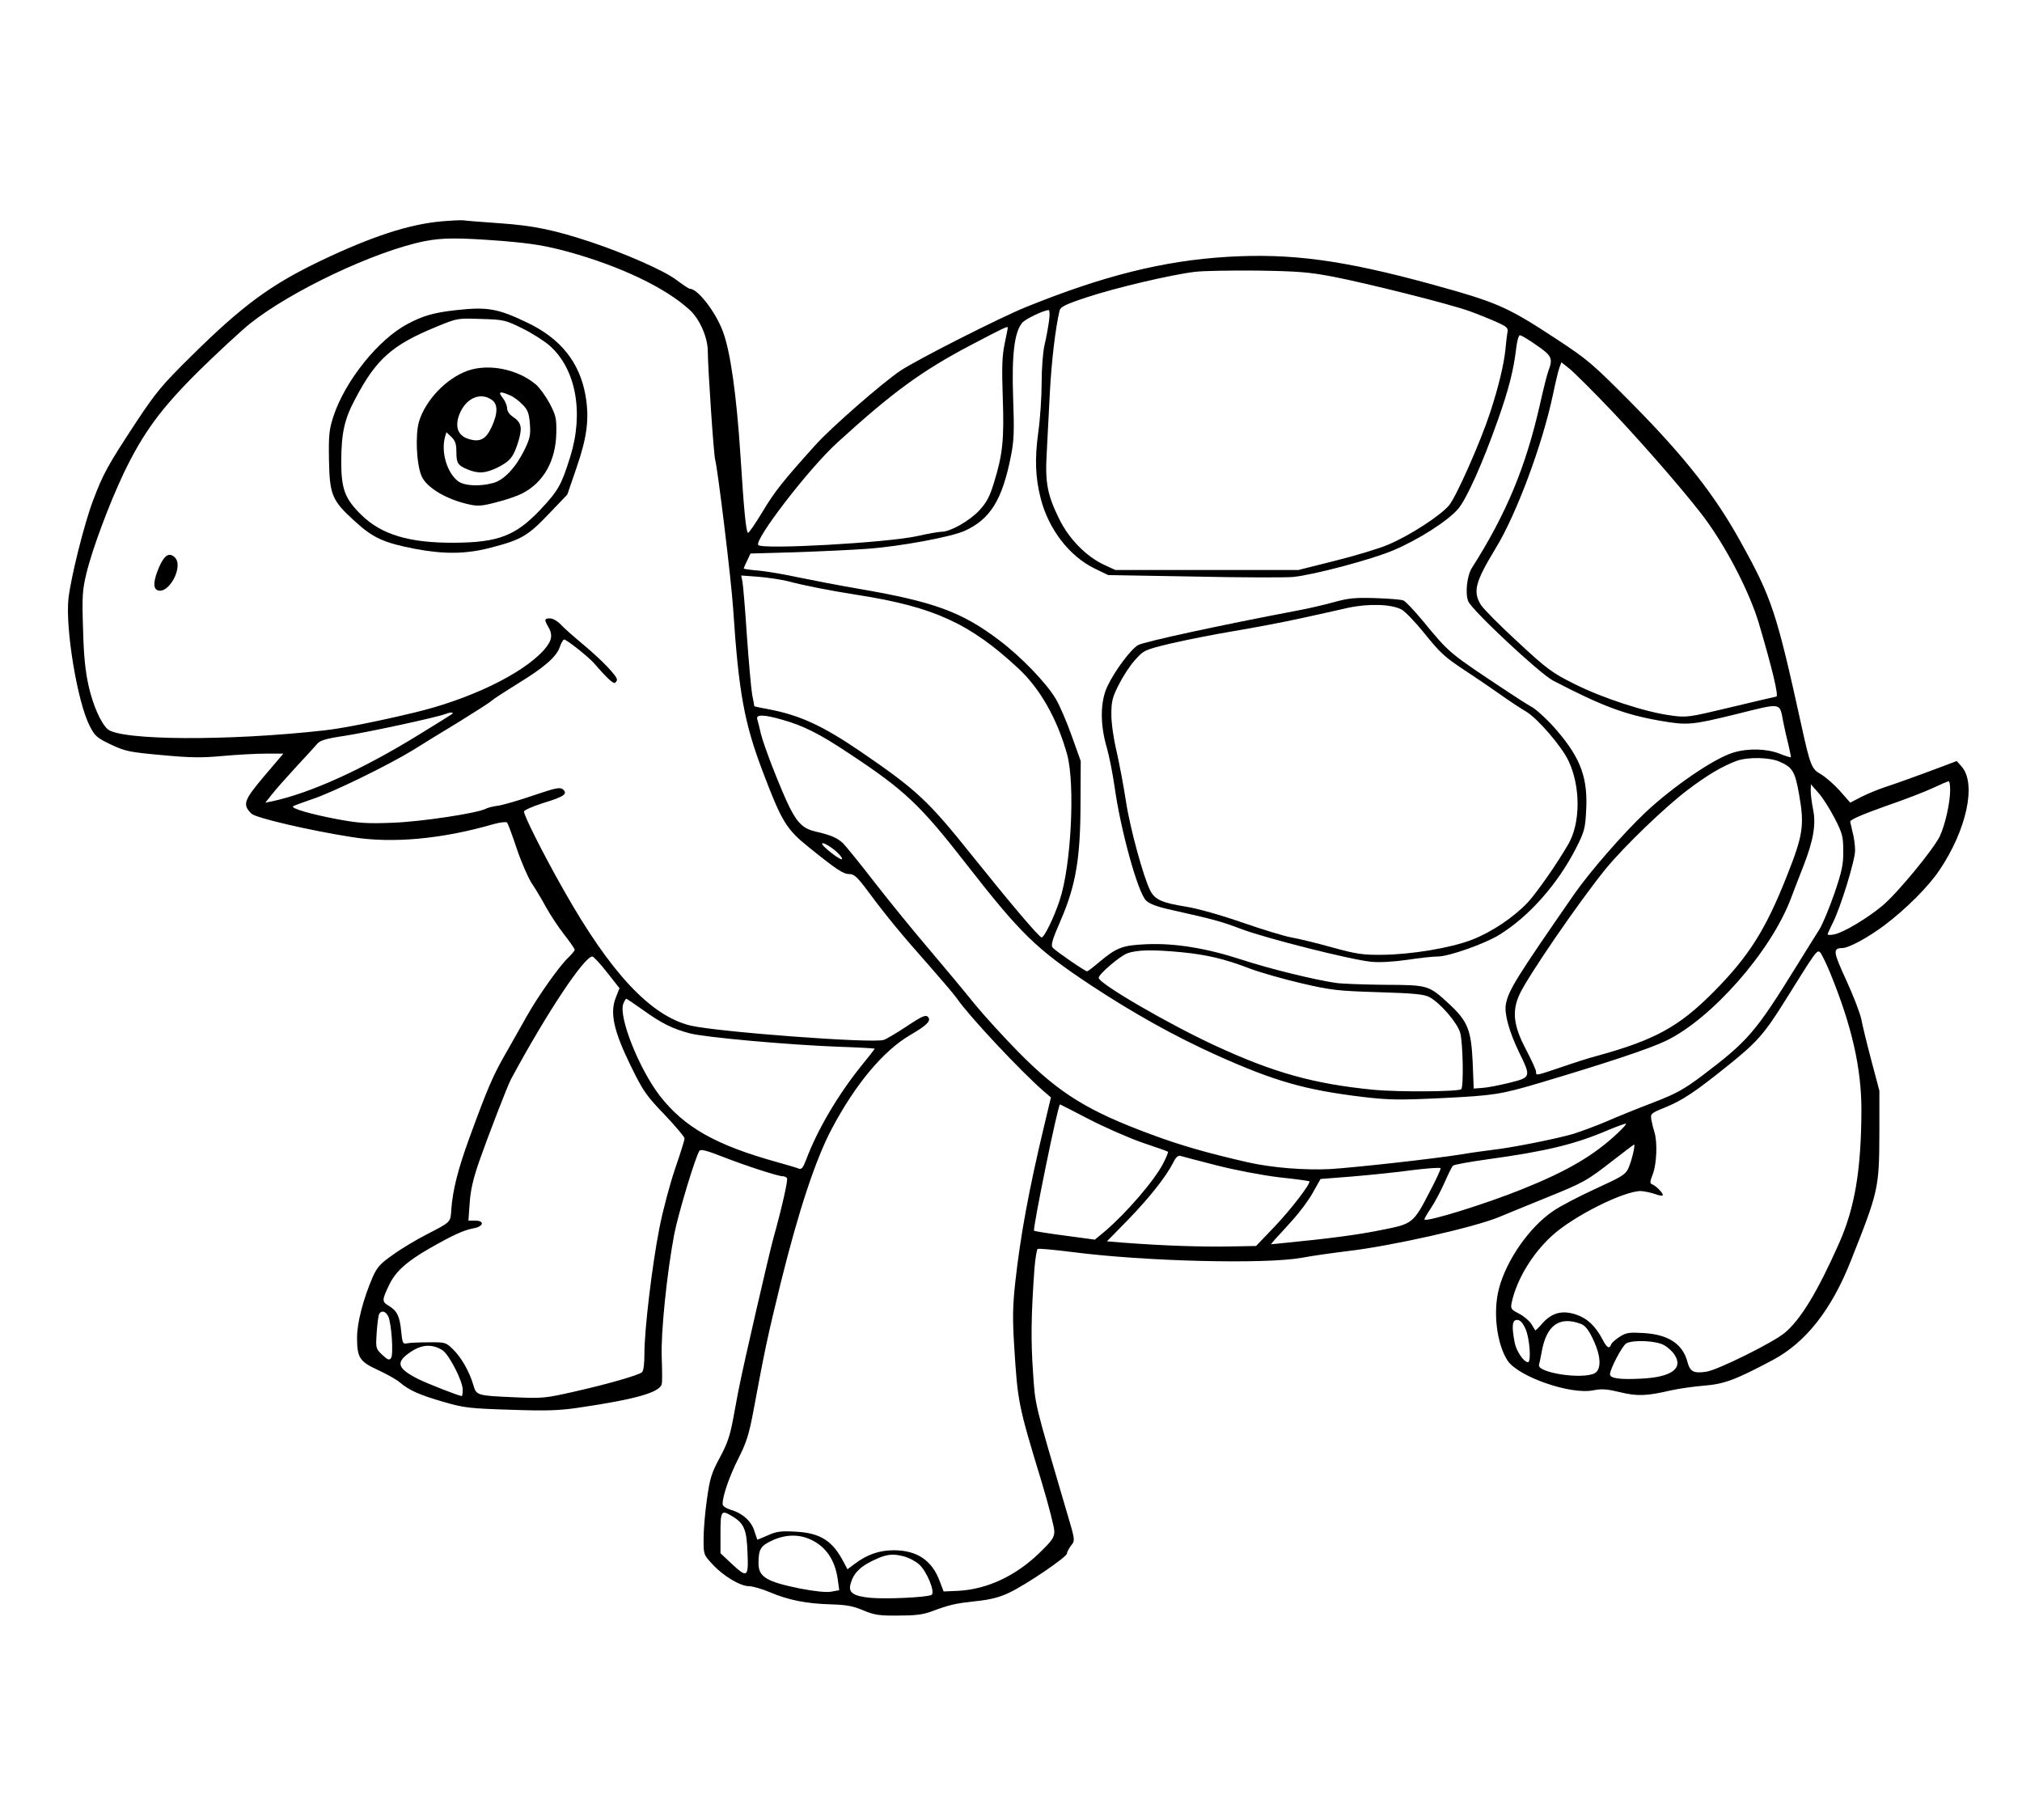 <?xml version="1.0" standalone="no"?>
<!DOCTYPE svg PUBLIC "-//W3C//DTD SVG 20010904//EN"
 "http://www.w3.org/TR/2001/REC-SVG-20010904/DTD/svg10.dtd">
<svg version="1.0" xmlns="http://www.w3.org/2000/svg"
 width="500" height="450" viewBox="0 0 957 718"
 preserveAspectRatio="xMidYMid meet">

<g transform="translate(0,718) scale(0.1,-0.1)"
fill="#000000" stroke="none">
<path d="M2090 6849 c-155 -14 -330 -71 -575 -188 -235 -113 -367 -210 -608
-448 -141 -139 -169 -173 -263 -315 -136 -207 -155 -242 -204 -371 -43 -115
-104 -361 -116 -463 -15 -143 42 -488 100 -602 25 -49 34 -57 101 -89 68 -32
87 -36 242 -50 137 -13 190 -13 288 -4 66 6 157 11 203 11 l83 0 -91 -107
c-97 -115 -103 -134 -60 -177 20 -20 272 -79 476 -111 193 -31 428 -9 672 62
30 8 57 11 62 7 4 -5 25 -61 46 -124 21 -63 53 -135 69 -161 17 -25 48 -76 69
-115 21 -38 60 -97 87 -131 27 -35 49 -66 49 -71 0 -5 -14 -21 -31 -38 -42
-40 -140 -178 -196 -277 -25 -45 -72 -127 -103 -182 -58 -102 -82 -157 -170
-398 -53 -146 -77 -242 -84 -334 -4 -62 0 -58 -116 -118 -47 -24 -118 -66
-158 -95 -62 -43 -77 -60 -98 -107 -44 -102 -74 -215 -74 -286 0 -96 12 -114
99 -154 41 -19 88 -45 104 -59 45 -38 93 -59 207 -92 96 -28 123 -31 315 -37
172 -6 231 -4 325 10 266 39 384 72 392 112 3 10 2 65 0 123 -5 116 24 399 59
585 19 97 98 360 119 395 6 9 32 3 111 -28 113 -44 262 -92 284 -92 8 0 16 -4
20 -9 5 -10 -24 -139 -65 -286 -19 -68 -142 -601 -161 -700 -6 -27 -18 -96
-29 -153 -15 -81 -28 -119 -64 -185 -39 -73 -46 -96 -60 -195 -9 -62 -16 -146
-16 -188 0 -74 0 -75 42 -120 51 -56 132 -104 173 -104 17 0 62 -13 100 -29
87 -37 173 -54 290 -57 70 -2 103 -8 150 -28 52 -22 75 -26 165 -25 80 0 118
4 160 20 87 32 109 37 208 48 68 7 112 18 158 40 79 37 274 169 274 186 0 7 9
23 19 37 20 24 20 25 -20 159 -156 531 -149 500 -160 667 -10 145 -9 261 7
485 4 48 11 90 15 93 5 3 80 -4 167 -15 341 -44 908 -58 1082 -27 47 9 146 23
220 32 206 24 597 112 715 161 33 14 132 54 220 90 183 74 195 81 322 180 52
40 95 73 97 73 7 0 -11 -76 -26 -110 -14 -32 -29 -41 -158 -100 -78 -36 -169
-83 -201 -106 -111 -76 -219 -231 -254 -364 -30 -111 -11 -263 40 -342 51 -77
299 -163 406 -141 41 8 65 6 127 -9 82 -20 126 -18 242 9 36 8 106 18 155 22
96 8 146 26 325 121 156 83 278 237 370 470 131 330 134 342 135 605 l0 200
-38 143 c-21 79 -42 166 -47 193 -5 27 -37 111 -71 185 -64 139 -65 153 -19
154 30 0 122 50 198 107 100 75 208 182 261 261 129 191 176 409 106 490 l-24
27 -63 -24 c-150 -56 -226 -83 -278 -100 -30 -10 -79 -30 -109 -45 l-54 -28
-49 56 c-27 30 -67 65 -89 78 -45 25 -51 40 -94 236 -118 537 -140 601 -291
872 -119 214 -259 392 -500 637 -199 201 -217 216 -369 316 -233 153 -278 172
-585 257 -423 116 -670 149 -971 131 -302 -18 -589 -90 -954 -238 -121 -49
-510 -246 -592 -300 -82 -54 -331 -271 -405 -354 -154 -171 -192 -219 -250
-316 -34 -56 -64 -100 -68 -98 -9 6 -19 105 -35 360 -19 294 -48 499 -84 594
-35 93 -119 201 -156 201 -5 0 -33 19 -64 42 -56 43 -242 125 -404 179 -172
57 -272 78 -432 89 -85 6 -163 12 -173 14 -9 1 -55 -1 -102 -5z m290 -93 c141
-12 201 -22 309 -51 246 -68 459 -169 574 -274 49 -44 87 -132 87 -198 0 -72
28 -492 35 -513 12 -43 76 -567 85 -705 26 -396 53 -541 140 -770 90 -237 111
-272 218 -358 133 -107 163 -127 192 -127 23 0 38 -14 93 -88 83 -112 154
-198 287 -348 58 -66 117 -135 130 -154 57 -83 301 -343 409 -437 l35 -30 -32
-134 c-74 -310 -112 -519 -137 -742 -12 -112 -13 -169 -5 -300 17 -267 18
-276 131 -647 32 -107 59 -211 59 -230 0 -30 -10 -44 -73 -105 -111 -107 -246
-170 -382 -177 l-69 -3 -19 50 c-36 97 -107 145 -217 145 -70 0 -128 -21 -187
-66 l-32 -24 -17 32 c-53 103 -111 140 -229 146 -68 4 -90 1 -130 -17 -26 -11
-49 -21 -50 -21 -1 0 -7 18 -14 39 -13 47 -56 86 -111 102 -25 8 -40 18 -40
28 0 39 33 133 75 216 38 75 50 113 71 225 56 302 68 355 129 605 85 343 166
588 243 732 112 211 244 368 371 442 74 43 96 64 86 81 -11 17 -25 12 -109
-44 -44 -29 -91 -57 -104 -61 -56 -17 -785 38 -914 68 -189 46 -380 250 -604
648 -95 168 -184 345 -184 365 0 6 40 24 90 40 100 30 119 44 94 65 -14 11
-34 7 -137 -28 -67 -23 -142 -45 -167 -49 -25 -3 -52 -10 -61 -15 -41 -21
-303 -61 -439 -66 -123 -5 -162 -2 -260 16 -133 25 -224 52 -213 62 5 3 45 18
89 33 96 31 365 163 479 233 44 28 141 87 215 132 74 46 144 90 155 100 11 10
67 46 125 82 125 76 185 128 200 175 6 19 16 34 20 34 12 0 119 -85 143 -114
58 -67 89 -96 98 -91 5 4 9 10 9 15 0 18 -73 94 -157 164 -48 40 -99 85 -112
100 -14 14 -35 26 -48 26 -27 0 -28 -6 -8 -40 23 -40 17 -67 -22 -111 -102
-113 -352 -233 -613 -295 -180 -43 -342 -75 -425 -84 -454 -51 -966 -48 -1026
6 -32 29 -70 115 -90 206 -15 67 -23 142 -26 268 -5 154 -3 185 16 263 27 113
108 330 176 473 93 194 178 309 359 488 89 87 196 186 238 220 195 156 593
344 827 391 87 17 160 17 371 1z m3930 -169 c168 -33 551 -129 645 -163 39
-14 96 -37 127 -51 48 -21 57 -29 53 -47 -2 -11 -7 -49 -10 -84 -7 -70 -33
-178 -72 -297 -45 -138 -160 -398 -194 -439 -41 -50 -190 -146 -289 -187 -41
-18 -154 -52 -250 -76 l-175 -44 -433 0 -433 0 -52 24 c-85 39 -169 124 -215
220 -55 112 -66 170 -58 308 3 63 10 193 15 289 8 149 26 302 46 387 4 17 27
29 127 62 135 45 403 108 513 121 39 5 171 7 295 6 193 -3 244 -7 360 -29z
m-1345 -209 c-4 -29 -13 -80 -21 -113 -8 -33 -14 -114 -14 -180 0 -67 -7 -172
-16 -235 -17 -125 -14 -213 12 -314 37 -144 135 -271 253 -329 l66 -32 410 -7
c225 -5 435 -5 465 -2 99 10 373 83 474 126 119 50 258 139 307 196 40 47 114
211 187 417 53 149 76 241 88 343 4 34 11 62 18 62 6 0 41 -21 78 -47 72 -49
79 -63 57 -120 -6 -15 -24 -86 -40 -158 -67 -297 -160 -521 -322 -775 -24 -37
-33 -121 -18 -159 19 -44 336 -340 401 -375 232 -121 340 -161 505 -190 132
-23 151 -21 363 31 218 54 204 57 222 -37 6 -30 17 -80 25 -110 7 -30 12 -56
11 -57 -1 -2 -26 6 -54 17 -62 24 -149 26 -218 5 -89 -26 -285 -160 -416 -283
-106 -100 -266 -284 -338 -388 -276 -398 -311 -455 -323 -521 -8 -43 16 -130
63 -227 57 -117 57 -118 -47 -144 -49 -12 -106 -23 -128 -24 l-40 -3 -5 125
c-7 152 -23 193 -111 275 -98 90 -98 90 -307 91 -101 1 -204 5 -230 9 -102 15
-314 67 -442 109 -168 55 -318 80 -454 74 -114 -5 -140 -15 -223 -84 -28 -24
-54 -44 -58 -44 -10 0 -149 96 -163 112 -9 12 -2 37 39 131 71 164 93 294 93
557 l1 195 -43 120 c-23 65 -57 144 -75 174 -44 75 -165 200 -267 277 -178
135 -310 183 -665 244 -94 16 -223 41 -286 54 -63 14 -147 28 -186 32 -40 3
-73 8 -73 10 0 2 7 19 16 37 l16 34 212 6 c116 4 267 11 336 16 158 11 400 56
465 85 122 55 179 147 220 356 14 71 16 116 10 275 -7 203 6 310 43 354 15 18
101 59 125 60 5 1 6 -23 2 -51z m-195 -32 c0 -3 -7 -37 -15 -76 -12 -57 -14
-111 -9 -254 7 -199 0 -270 -42 -405 -20 -66 -35 -93 -69 -130 -47 -50 -137
-101 -178 -101 -13 0 -66 -9 -118 -21 -144 -31 -728 -64 -750 -42 -22 22 238
361 373 484 262 239 401 341 638 465 152 80 170 88 170 80z m2862 -398 c159
-168 378 -421 450 -523 100 -140 200 -337 242 -476 63 -213 96 -349 83 -349
-3 0 -99 -23 -213 -50 -205 -49 -211 -50 -288 -39 -120 16 -324 83 -455 149
-106 53 -129 70 -269 200 -85 78 -162 156 -173 174 -39 63 -27 108 70 268 98
160 221 490 271 727 12 58 26 116 31 129 l9 24 39 -31 c21 -17 113 -108 203
-203z m-3903 -802 c79 -21 196 -44 336 -66 355 -56 526 -134 754 -346 103 -95
185 -239 232 -409 38 -140 19 -528 -36 -690 -27 -82 -73 -175 -85 -175 -11 0
-150 164 -327 385 -212 265 -264 313 -533 497 -178 121 -285 170 -432 198 -38
7 -68 13 -68 15 0 1 -4 26 -10 54 -5 29 -16 154 -25 279 -8 125 -18 240 -21
256 l-6 29 82 -6 c45 -4 107 -13 139 -21z m-1590 -629 c-2 -2 -76 -48 -164
-102 -262 -161 -505 -271 -684 -310 l-35 -7 34 43 c19 24 71 82 115 130 44 47
87 94 96 105 13 16 40 25 129 38 115 18 435 87 480 104 22 9 41 8 29 -1z
m1565 -27 c99 -28 175 -66 316 -160 262 -173 336 -243 553 -522 258 -331 331
-402 587 -572 200 -132 398 -243 598 -333 276 -124 420 -165 695 -198 120 -14
169 -15 375 -5 242 12 274 17 457 71 316 94 524 163 600 200 216 104 497 423
591 673 15 39 42 110 61 158 46 119 59 194 44 265 -6 31 -11 70 -11 87 l1 31
35 -40 c20 -22 54 -76 77 -120 37 -72 41 -87 41 -155 1 -63 -6 -96 -42 -202
-24 -69 -56 -146 -71 -170 -15 -23 -65 -104 -111 -178 -192 -310 -228 -351
-445 -515 -84 -63 -121 -84 -230 -126 -71 -27 -170 -67 -220 -89 -49 -21 -120
-47 -157 -59 -77 -23 -293 -66 -383 -76 -33 -4 -99 -13 -146 -21 -130 -21
-497 -62 -623 -70 -120 -6 -275 6 -390 32 -193 44 -324 82 -455 131 -301 111
-436 194 -627 387 -71 72 -166 176 -211 231 -44 55 -140 170 -212 255 -73 85
-190 229 -261 320 -70 91 -139 175 -151 187 -27 25 -61 39 -128 54 -57 13 -85
38 -123 113 -39 78 -122 289 -137 351 -6 28 -14 58 -17 68 -7 23 31 23 120 -3z
m4721 -199 c60 -27 71 -47 90 -154 26 -147 19 -193 -59 -389 -100 -253 -181
-380 -347 -547 -163 -164 -277 -226 -549 -301 -36 -9 -113 -34 -171 -54 -122
-41 -119 -41 -119 -21 0 8 -21 54 -46 102 -61 114 -69 184 -32 264 39 85 284
442 408 594 87 106 283 295 390 375 94 71 161 110 230 136 53 19 158 17 205
-5z m805 -133 c0 -60 -24 -166 -49 -219 -30 -62 -201 -270 -272 -329 -72 -60
-183 -126 -226 -135 -18 -4 -33 -4 -33 0 0 3 11 27 24 53 38 75 106 297 106
344 0 24 -5 61 -11 83 -5 22 -11 46 -12 53 -1 9 54 33 163 72 91 31 194 71
230 88 36 17 68 31 73 31 4 1 7 -18 7 -41z m-5261 -302 c14 -14 20 -26 14 -26
-13 0 -92 62 -92 73 -1 13 52 -19 78 -47z m1625 -466 c119 -12 201 -31 321
-77 50 -19 160 -50 245 -70 142 -33 172 -36 365 -42 167 -5 216 -10 240 -23
52 -28 132 -121 146 -169 13 -46 17 -255 5 -267 -13 -12 -294 -14 -414 -3
-284 28 -473 81 -746 207 -222 102 -556 296 -556 323 0 17 101 104 136 116 46
17 122 18 258 5z m3069 -100 c102 -250 147 -448 147 -647 -1 -283 -31 -463
-107 -633 -102 -229 -181 -359 -257 -422 -58 -47 -316 -175 -370 -183 -59 -9
-77 0 -89 45 -22 86 -90 131 -208 138 -67 4 -82 2 -112 -17 -19 -12 -38 -28
-41 -36 -9 -24 -20 -18 -41 22 -34 65 -73 101 -127 119 -65 21 -113 8 -158
-42 -17 -20 -32 -35 -34 -33 -1 2 -10 16 -19 31 -10 15 -36 37 -58 48 -38 20
-40 23 -34 53 23 107 96 229 190 315 101 93 341 213 422 212 15 -1 45 -7 66
-14 20 -8 37 -10 37 -5 0 12 -34 45 -51 51 -11 4 -10 13 4 49 18 48 22 149 8
195 -5 16 -12 43 -15 60 -5 30 -3 32 61 58 86 35 143 73 294 194 144 115 178
154 274 307 151 242 155 249 170 234 7 -8 29 -52 48 -99z m-5790 5 l59 -75
-18 -46 c-28 -72 -9 -157 71 -321 59 -120 73 -141 160 -231 52 -55 95 -106 95
-113 0 -8 -20 -72 -45 -144 -24 -71 -58 -197 -74 -280 -34 -172 -71 -479 -71
-594 0 -51 -4 -82 -12 -89 -20 -15 -167 -57 -323 -92 -133 -30 -147 -32 -279
-26 -180 8 -181 8 -196 59 -18 62 -57 131 -97 169 -33 32 -36 33 -116 32 -45
0 -91 -2 -102 -5 -18 -4 -21 3 -26 56 -7 72 -19 98 -59 122 -33 19 -33 27 3
101 30 62 83 109 189 170 116 66 163 87 211 96 47 9 51 36 6 36 l-32 0 6 83
c4 60 16 114 46 200 41 117 134 358 150 387 168 312 347 581 385 580 6 -1 37
-34 69 -75z m170 -178 c87 -63 142 -90 223 -111 73 -19 464 -54 699 -63 96 -3
175 -8 175 -9 0 -2 -30 -41 -67 -86 -108 -135 -205 -299 -258 -441 -14 -37
-22 -46 -34 -41 -9 4 -54 17 -100 30 -293 81 -443 166 -559 316 -98 128 -195
372 -172 434 5 13 12 24 14 24 3 0 38 -24 79 -53z m2109 -516 c73 -38 187 -88
252 -111 66 -22 122 -42 124 -44 2 -2 -8 -27 -22 -54 -41 -81 -174 -235 -277
-323 l-47 -39 -141 19 c-78 10 -144 21 -147 23 -7 8 113 598 123 598 1 0 62
-31 135 -69z m2501 -70 c-110 -103 -236 -177 -448 -262 -173 -70 -451 -156
-463 -144 -2 2 11 25 29 52 18 26 47 81 65 121 18 41 36 78 41 82 4 5 78 18
163 30 282 39 414 71 575 140 39 16 75 29 80 29 6 0 -13 -21 -42 -48z m-1893
-150 c91 -23 213 -46 294 -56 77 -8 141 -17 143 -19 9 -8 -86 -132 -164 -214
l-88 -92 -110 -2 c-149 -3 -326 3 -523 18 l-73 6 99 101 c102 105 180 204 214
270 13 27 24 37 36 33 9 -3 87 -23 172 -45z m1009 -120 c-80 -155 -82 -156
-229 -185 -112 -23 -250 -41 -455 -61 l-70 -7 20 24 c12 12 49 53 82 90 34 37
78 96 97 131 l36 64 152 12 c84 7 212 20 283 30 72 9 131 13 133 9 2 -4 -20
-52 -49 -107z m-4931 -595 c15 -34 25 -178 13 -196 -8 -12 -15 -10 -42 15 -31
30 -31 31 -26 107 3 42 8 81 12 87 11 18 31 12 43 -13z m5382 -58 c20 -43 28
-158 12 -158 -20 0 -55 52 -63 92 -15 78 -12 108 11 108 15 0 27 -13 40 -42z
m263 23 c20 -8 36 -28 57 -73 38 -79 40 -142 8 -160 -58 -31 -275 2 -264 40 3
10 8 35 12 57 22 130 84 175 187 136z m394 -101 c18 -10 39 -30 48 -44 44 -66
-15 -108 -162 -114 -100 -5 -143 2 -143 21 0 24 58 135 77 146 32 18 144 13
180 -9z m-5782 -24 c31 -21 95 -145 95 -186 0 -16 -2 -30 -4 -30 -14 0 -159
57 -206 80 -103 52 -110 81 -31 132 51 33 100 34 146 4z m1372 -786 c55 -33
67 -62 71 -172 5 -118 -1 -121 -77 -50 l-51 48 0 90 c0 113 3 117 57 84z m369
-109 c73 -33 116 -97 129 -188 l7 -52 -38 -7 c-24 -4 -75 1 -148 15 -158 32
-196 55 -196 119 0 67 10 83 64 108 62 29 126 31 182 5z m446 -81 c21 -6 51
-22 67 -36 36 -30 79 -133 60 -145 -20 -12 -215 -21 -290 -14 -79 8 -104 24
-94 63 14 56 49 89 130 124 47 20 76 22 127 8z"/>
<path d="M2160 6429 c-107 -12 -156 -26 -230 -65 -138 -72 -297 -270 -352
-438 -20 -62 -23 -88 -21 -205 3 -166 14 -193 121 -290 87 -80 137 -103 287
-132 138 -26 241 -25 359 6 143 37 175 56 273 159 l88 92 44 128 c50 145 61
232 42 342 -28 156 -117 268 -276 344 -140 67 -188 75 -335 59z m313 -87 c45
-22 103 -59 128 -81 125 -110 163 -317 98 -526 -42 -134 -56 -159 -140 -249
-118 -125 -200 -157 -411 -158 -210 -1 -342 38 -437 131 -79 77 -96 123 -96
256 1 134 15 198 67 295 99 188 174 254 383 340 100 41 100 41 212 37 108 -3
115 -5 196 -45z"/>
<path d="M2213 6142 c-102 -37 -199 -139 -230 -241 -18 -62 -12 -201 12 -257
23 -55 119 -112 227 -135 39 -9 62 -7 129 11 45 11 99 30 120 41 102 52 160
155 162 289 1 67 -2 81 -32 138 -19 35 -48 75 -65 89 -86 73 -224 100 -323 65z
m200 -116 c18 -7 45 -28 61 -45 25 -25 30 -42 34 -91 4 -53 0 -69 -26 -123
-41 -83 -96 -142 -147 -156 -65 -18 -139 -14 -168 9 -52 41 -80 137 -61 208
l7 23 23 -22 c18 -17 24 -33 24 -68 0 -57 6 -66 53 -86 51 -21 85 -19 144 10
59 30 75 51 98 128 18 63 12 85 -30 113 -14 9 -25 26 -25 39 0 12 -9 34 -21
49 -23 29 -14 33 34 12z m-85 -22 c29 -20 29 -64 -2 -130 -27 -58 -56 -72
-111 -54 -48 16 -63 57 -41 115 30 77 99 108 154 69z"/>
<path d="M754 5215 c-28 -64 -31 -103 -8 -112 53 -20 124 113 82 155 -26 26
-49 13 -74 -43z"/>
<path d="M6310 5046 c-47 -13 -121 -30 -165 -38 -379 -72 -723 -147 -758 -164
-33 -18 -110 -120 -145 -194 -35 -72 -36 -181 -4 -290 12 -41 28 -124 37 -185
28 -204 110 -501 149 -540 16 -16 53 -30 122 -45 196 -44 231 -53 329 -90 116
-44 520 -146 615 -155 41 -4 105 0 169 9 58 9 123 16 147 16 51 0 221 60 289
102 141 86 279 242 366 414 37 73 42 91 46 171 9 156 -24 249 -138 382 -39 46
-92 95 -116 110 -25 14 -75 46 -111 70 -288 191 -278 182 -411 343 -39 47 -79
89 -89 93 -9 4 -69 9 -132 11 -98 3 -128 0 -200 -20z m325 -35 c16 -9 62 -57
102 -106 83 -103 99 -117 208 -189 44 -29 115 -77 157 -107 42 -30 97 -66 121
-80 55 -33 169 -165 201 -234 57 -120 57 -293 -1 -393 -53 -92 -148 -228 -192
-276 -66 -70 -171 -141 -265 -177 -101 -39 -288 -70 -426 -71 -91 -1 -122 4
-235 35 -71 20 -158 41 -192 47 -34 6 -139 38 -234 71 -101 35 -210 66 -267
75 -112 18 -146 33 -168 76 -32 63 -96 296 -115 423 -11 72 -31 177 -44 235
-15 62 -25 134 -25 176 0 61 5 81 35 140 19 38 53 91 77 117 42 47 45 48 168
78 69 16 204 43 300 59 96 16 238 43 315 60 77 17 178 39 225 50 98 21 207 18
255 -9z"/>
</g>
</svg>
